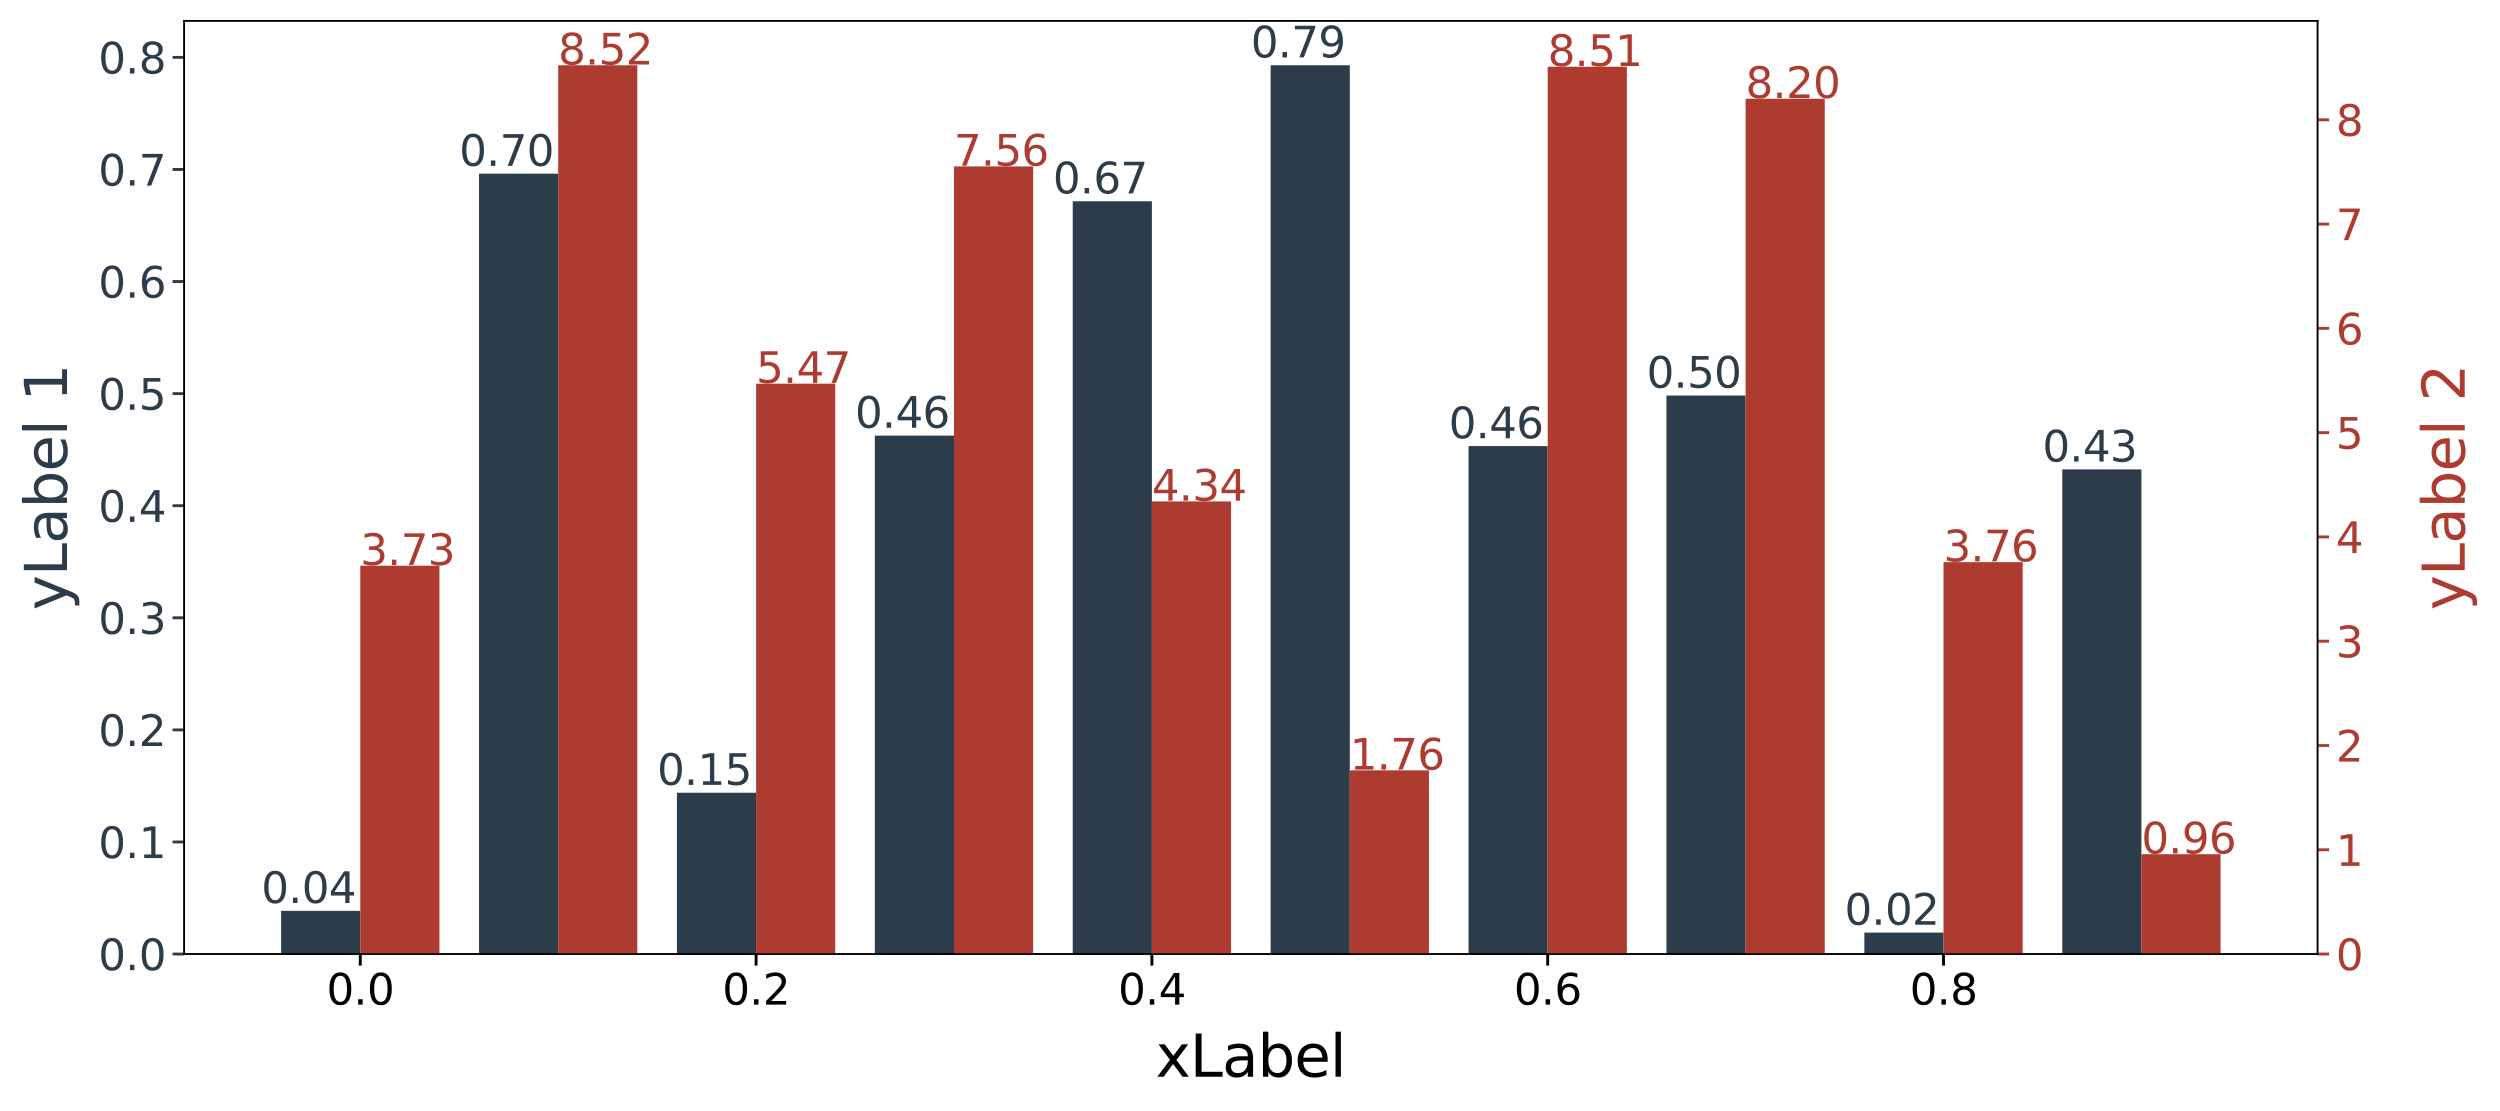 <?xml version="1.0" encoding="utf-8" standalone="no"?>
<!DOCTYPE svg PUBLIC "-//W3C//DTD SVG 1.1//EN"
  "http://www.w3.org/Graphics/SVG/1.1/DTD/svg11.dtd">
<svg xmlns:xlink="http://www.w3.org/1999/xlink" width="1296pt" height="576pt" viewBox="0 0 1296 576" xmlns="http://www.w3.org/2000/svg" version="1.1">
 <defs>
  <style type="text/css">*{stroke-linejoin: round; stroke-linecap: butt}</style>
 </defs>
 <g id="figure_1">
  <g id="patch_1">
   <path d="M 0 576 
L 1296 576 
L 1296 0 
L 0 0 
z
" style="fill: #ffffff"/>
  </g>
  <g id="axes_1">
   <g id="patch_2">
    <path d="M 95.46 494.58 
L 1201.42 494.58 
L 1201.42 10.8 
L 95.46 10.8 
z
" style="fill: #ffffff"/>
   </g>
   <g id="patch_3">
    <path d="M 145.731 494.58 
L 186.768 494.58 
L 186.768 472.18 
L 145.731 472.18 
z
" clip-path="url(#p70bff48c0e)" style="fill: #2c3c4b"/>
   </g>
   <g id="patch_4">
    <path d="M 248.325 494.58 
L 289.362 494.58 
L 289.362 90.04 
L 248.325 90.04 
z
" clip-path="url(#p70bff48c0e)" style="fill: #2c3c4b"/>
   </g>
   <g id="patch_5">
    <path d="M 350.918 494.58 
L 391.956 494.58 
L 391.956 410.948 
L 350.918 410.948 
z
" clip-path="url(#p70bff48c0e)" style="fill: #2c3c4b"/>
   </g>
   <g id="patch_6">
    <path d="M 453.512 494.58 
L 494.549 494.58 
L 494.549 225.826 
L 453.512 225.826 
z
" clip-path="url(#p70bff48c0e)" style="fill: #2c3c4b"/>
   </g>
   <g id="patch_7">
    <path d="M 556.106 494.58 
L 597.143 494.58 
L 597.143 104.321 
L 556.106 104.321 
z
" clip-path="url(#p70bff48c0e)" style="fill: #2c3c4b"/>
   </g>
   <g id="patch_8">
    <path d="M 658.699 494.58 
L 699.737 494.58 
L 699.737 33.837 
L 658.699 33.837 
z
" clip-path="url(#p70bff48c0e)" style="fill: #2c3c4b"/>
   </g>
   <g id="patch_9">
    <path d="M 761.293 494.58 
L 802.331 494.58 
L 802.331 231.255 
L 761.293 231.255 
z
" clip-path="url(#p70bff48c0e)" style="fill: #2c3c4b"/>
   </g>
   <g id="patch_10">
    <path d="M 863.887 494.58 
L 904.924 494.58 
L 904.924 205.06 
L 863.887 205.06 
z
" clip-path="url(#p70bff48c0e)" style="fill: #2c3c4b"/>
   </g>
   <g id="patch_11">
    <path d="M 966.48 494.58 
L 1007.518 494.58 
L 1007.518 483.449 
L 966.48 483.449 
z
" clip-path="url(#p70bff48c0e)" style="fill: #2c3c4b"/>
   </g>
   <g id="patch_12">
    <path d="M 1069.074 494.58 
L 1110.112 494.58 
L 1110.112 243.341 
L 1069.074 243.341 
z
" clip-path="url(#p70bff48c0e)" style="fill: #2c3c4b"/>
   </g>
   <g id="matplotlib.axis_1">
    <g id="xtick_1">
     <g id="line2d_1">
      <defs>
       <path id="m663f653083" d="M 0 0 
L 0 6 
" style="stroke: #000000; stroke-width: 1.5"/>
      </defs>
      <g>
       <use xlink:href="#m663f653083" x="186.768" y="494.58" style="stroke: #000000; stroke-width: 1.5"/>
      </g>
     </g>
     <g id="text_1">
      <!-- 0.0 -->
      <g transform="translate(169.275 520.797) scale(0.22 -0.22)">
       <defs>
        <path id="DejaVuSans-30" d="M 2034 4250 
Q 1547 4250 1301 3770 
Q 1056 3291 1056 2328 
Q 1056 1369 1301 889 
Q 1547 409 2034 409 
Q 2525 409 2770 889 
Q 3016 1369 3016 2328 
Q 3016 3291 2770 3770 
Q 2525 4250 2034 4250 
z
M 2034 4750 
Q 2819 4750 3233 4129 
Q 3647 3509 3647 2328 
Q 3647 1150 3233 529 
Q 2819 -91 2034 -91 
Q 1250 -91 836 529 
Q 422 1150 422 2328 
Q 422 3509 836 4129 
Q 1250 4750 2034 4750 
z
" transform="scale(0.016)"/>
        <path id="DejaVuSans-2e" d="M 684 794 
L 1344 794 
L 1344 0 
L 684 0 
L 684 794 
z
" transform="scale(0.016)"/>
       </defs>
       <use xlink:href="#DejaVuSans-30"/>
       <use xlink:href="#DejaVuSans-2e" x="63.623"/>
       <use xlink:href="#DejaVuSans-30" x="95.41"/>
      </g>
     </g>
    </g>
    <g id="xtick_2">
     <g id="line2d_2">
      <g>
       <use xlink:href="#m663f653083" x="391.956" y="494.58" style="stroke: #000000; stroke-width: 1.5"/>
      </g>
     </g>
     <g id="text_2">
      <!-- 0.2 -->
      <g transform="translate(374.462 520.797) scale(0.22 -0.22)">
       <defs>
        <path id="DejaVuSans-32" d="M 1228 531 
L 3431 531 
L 3431 0 
L 469 0 
L 469 531 
Q 828 903 1448 1529 
Q 2069 2156 2228 2338 
Q 2531 2678 2651 2914 
Q 2772 3150 2772 3378 
Q 2772 3750 2511 3984 
Q 2250 4219 1831 4219 
Q 1534 4219 1204 4116 
Q 875 4013 500 3803 
L 500 4441 
Q 881 4594 1212 4672 
Q 1544 4750 1819 4750 
Q 2544 4750 2975 4387 
Q 3406 4025 3406 3419 
Q 3406 3131 3298 2873 
Q 3191 2616 2906 2266 
Q 2828 2175 2409 1742 
Q 1991 1309 1228 531 
z
" transform="scale(0.016)"/>
       </defs>
       <use xlink:href="#DejaVuSans-30"/>
       <use xlink:href="#DejaVuSans-2e" x="63.623"/>
       <use xlink:href="#DejaVuSans-32" x="95.41"/>
      </g>
     </g>
    </g>
    <g id="xtick_3">
     <g id="line2d_3">
      <g>
       <use xlink:href="#m663f653083" x="597.143" y="494.58" style="stroke: #000000; stroke-width: 1.5"/>
      </g>
     </g>
     <g id="text_3">
      <!-- 0.4 -->
      <g transform="translate(579.65 520.797) scale(0.22 -0.22)">
       <defs>
        <path id="DejaVuSans-34" d="M 2419 4116 
L 825 1625 
L 2419 1625 
L 2419 4116 
z
M 2253 4666 
L 3047 4666 
L 3047 1625 
L 3713 1625 
L 3713 1100 
L 3047 1100 
L 3047 0 
L 2419 0 
L 2419 1100 
L 313 1100 
L 313 1709 
L 2253 4666 
z
" transform="scale(0.016)"/>
       </defs>
       <use xlink:href="#DejaVuSans-30"/>
       <use xlink:href="#DejaVuSans-2e" x="63.623"/>
       <use xlink:href="#DejaVuSans-34" x="95.41"/>
      </g>
     </g>
    </g>
    <g id="xtick_4">
     <g id="line2d_4">
      <g>
       <use xlink:href="#m663f653083" x="802.331" y="494.58" style="stroke: #000000; stroke-width: 1.5"/>
      </g>
     </g>
     <g id="text_4">
      <!-- 0.6 -->
      <g transform="translate(784.837 520.797) scale(0.22 -0.22)">
       <defs>
        <path id="DejaVuSans-36" d="M 2113 2584 
Q 1688 2584 1439 2293 
Q 1191 2003 1191 1497 
Q 1191 994 1439 701 
Q 1688 409 2113 409 
Q 2538 409 2786 701 
Q 3034 994 3034 1497 
Q 3034 2003 2786 2293 
Q 2538 2584 2113 2584 
z
M 3366 4563 
L 3366 3988 
Q 3128 4100 2886 4159 
Q 2644 4219 2406 4219 
Q 1781 4219 1451 3797 
Q 1122 3375 1075 2522 
Q 1259 2794 1537 2939 
Q 1816 3084 2150 3084 
Q 2853 3084 3261 2657 
Q 3669 2231 3669 1497 
Q 3669 778 3244 343 
Q 2819 -91 2113 -91 
Q 1303 -91 875 529 
Q 447 1150 447 2328 
Q 447 3434 972 4092 
Q 1497 4750 2381 4750 
Q 2619 4750 2861 4703 
Q 3103 4656 3366 4563 
z
" transform="scale(0.016)"/>
       </defs>
       <use xlink:href="#DejaVuSans-30"/>
       <use xlink:href="#DejaVuSans-2e" x="63.623"/>
       <use xlink:href="#DejaVuSans-36" x="95.41"/>
      </g>
     </g>
    </g>
    <g id="xtick_5">
     <g id="line2d_5">
      <g>
       <use xlink:href="#m663f653083" x="1007.518" y="494.58" style="stroke: #000000; stroke-width: 1.5"/>
      </g>
     </g>
     <g id="text_5">
      <!-- 0.8 -->
      <g transform="translate(990.024 520.797) scale(0.22 -0.22)">
       <defs>
        <path id="DejaVuSans-38" d="M 2034 2216 
Q 1584 2216 1326 1975 
Q 1069 1734 1069 1313 
Q 1069 891 1326 650 
Q 1584 409 2034 409 
Q 2484 409 2743 651 
Q 3003 894 3003 1313 
Q 3003 1734 2745 1975 
Q 2488 2216 2034 2216 
z
M 1403 2484 
Q 997 2584 770 2862 
Q 544 3141 544 3541 
Q 544 4100 942 4425 
Q 1341 4750 2034 4750 
Q 2731 4750 3128 4425 
Q 3525 4100 3525 3541 
Q 3525 3141 3298 2862 
Q 3072 2584 2669 2484 
Q 3125 2378 3379 2068 
Q 3634 1759 3634 1313 
Q 3634 634 3220 271 
Q 2806 -91 2034 -91 
Q 1263 -91 848 271 
Q 434 634 434 1313 
Q 434 1759 690 2068 
Q 947 2378 1403 2484 
z
M 1172 3481 
Q 1172 3119 1398 2916 
Q 1625 2713 2034 2713 
Q 2441 2713 2670 2916 
Q 2900 3119 2900 3481 
Q 2900 3844 2670 4047 
Q 2441 4250 2034 4250 
Q 1625 4250 1398 4047 
Q 1172 3844 1172 3481 
z
" transform="scale(0.016)"/>
       </defs>
       <use xlink:href="#DejaVuSans-30"/>
       <use xlink:href="#DejaVuSans-2e" x="63.623"/>
       <use xlink:href="#DejaVuSans-38" x="95.41"/>
      </g>
     </g>
    </g>
    <g id="text_6">
     <!-- xLabel -->
     <g transform="translate(599.092 558.167) scale(0.3 -0.3)">
      <defs>
       <path id="DejaVuSans-78" d="M 3513 3500 
L 2247 1797 
L 3578 0 
L 2900 0 
L 1881 1375 
L 863 0 
L 184 0 
L 1544 1831 
L 300 3500 
L 978 3500 
L 1906 2253 
L 2834 3500 
L 3513 3500 
z
" transform="scale(0.016)"/>
       <path id="DejaVuSans-4c" d="M 628 4666 
L 1259 4666 
L 1259 531 
L 3531 531 
L 3531 0 
L 628 0 
L 628 4666 
z
" transform="scale(0.016)"/>
       <path id="DejaVuSans-61" d="M 2194 1759 
Q 1497 1759 1228 1600 
Q 959 1441 959 1056 
Q 959 750 1161 570 
Q 1363 391 1709 391 
Q 2188 391 2477 730 
Q 2766 1069 2766 1631 
L 2766 1759 
L 2194 1759 
z
M 3341 1997 
L 3341 0 
L 2766 0 
L 2766 531 
Q 2569 213 2275 61 
Q 1981 -91 1556 -91 
Q 1019 -91 701 211 
Q 384 513 384 1019 
Q 384 1609 779 1909 
Q 1175 2209 1959 2209 
L 2766 2209 
L 2766 2266 
Q 2766 2663 2505 2880 
Q 2244 3097 1772 3097 
Q 1472 3097 1187 3025 
Q 903 2953 641 2809 
L 641 3341 
Q 956 3463 1253 3523 
Q 1550 3584 1831 3584 
Q 2591 3584 2966 3190 
Q 3341 2797 3341 1997 
z
" transform="scale(0.016)"/>
       <path id="DejaVuSans-62" d="M 3116 1747 
Q 3116 2381 2855 2742 
Q 2594 3103 2138 3103 
Q 1681 3103 1420 2742 
Q 1159 2381 1159 1747 
Q 1159 1113 1420 752 
Q 1681 391 2138 391 
Q 2594 391 2855 752 
Q 3116 1113 3116 1747 
z
M 1159 2969 
Q 1341 3281 1617 3432 
Q 1894 3584 2278 3584 
Q 2916 3584 3314 3078 
Q 3713 2572 3713 1747 
Q 3713 922 3314 415 
Q 2916 -91 2278 -91 
Q 1894 -91 1617 61 
Q 1341 213 1159 525 
L 1159 0 
L 581 0 
L 581 4863 
L 1159 4863 
L 1159 2969 
z
" transform="scale(0.016)"/>
       <path id="DejaVuSans-65" d="M 3597 1894 
L 3597 1613 
L 953 1613 
Q 991 1019 1311 708 
Q 1631 397 2203 397 
Q 2534 397 2845 478 
Q 3156 559 3463 722 
L 3463 178 
Q 3153 47 2828 -22 
Q 2503 -91 2169 -91 
Q 1331 -91 842 396 
Q 353 884 353 1716 
Q 353 2575 817 3079 
Q 1281 3584 2069 3584 
Q 2775 3584 3186 3129 
Q 3597 2675 3597 1894 
z
M 3022 2063 
Q 3016 2534 2758 2815 
Q 2500 3097 2075 3097 
Q 1594 3097 1305 2825 
Q 1016 2553 972 2059 
L 3022 2063 
z
" transform="scale(0.016)"/>
       <path id="DejaVuSans-6c" d="M 603 4863 
L 1178 4863 
L 1178 0 
L 603 0 
L 603 4863 
z
" transform="scale(0.016)"/>
      </defs>
      <use xlink:href="#DejaVuSans-78"/>
      <use xlink:href="#DejaVuSans-4c" x="59.18"/>
      <use xlink:href="#DejaVuSans-61" x="114.893"/>
      <use xlink:href="#DejaVuSans-62" x="176.172"/>
      <use xlink:href="#DejaVuSans-65" x="239.648"/>
      <use xlink:href="#DejaVuSans-6c" x="301.172"/>
     </g>
    </g>
   </g>
   <g id="matplotlib.axis_2">
    <g id="ytick_1">
     <g id="line2d_6">
      <defs>
       <path id="mf1631719a9" d="M 0 0 
L -6 0 
" style="stroke: #2c3c4b; stroke-width: 1.5"/>
      </defs>
      <g>
       <use xlink:href="#mf1631719a9" x="95.46" y="494.58" style="fill: #2c3c4b; stroke: #2c3c4b; stroke-width: 1.5"/>
      </g>
     </g>
     <g id="text_7">
      <!-- 0.0 -->
      <g style="fill: #2c3c4b" transform="translate(50.973 502.938) scale(0.22 -0.22)">
       <use xlink:href="#DejaVuSans-30"/>
       <use xlink:href="#DejaVuSans-2e" x="63.623"/>
       <use xlink:href="#DejaVuSans-30" x="95.41"/>
      </g>
     </g>
    </g>
    <g id="ytick_2">
     <g id="line2d_7">
      <g>
       <use xlink:href="#mf1631719a9" x="95.46" y="436.475" style="fill: #2c3c4b; stroke: #2c3c4b; stroke-width: 1.5"/>
      </g>
     </g>
     <g id="text_8">
      <!-- 0.1 -->
      <g style="fill: #2c3c4b" transform="translate(50.973 444.833) scale(0.22 -0.22)">
       <defs>
        <path id="DejaVuSans-31" d="M 794 531 
L 1825 531 
L 1825 4091 
L 703 3866 
L 703 4441 
L 1819 4666 
L 2450 4666 
L 2450 531 
L 3481 531 
L 3481 0 
L 794 0 
L 794 531 
z
" transform="scale(0.016)"/>
       </defs>
       <use xlink:href="#DejaVuSans-30"/>
       <use xlink:href="#DejaVuSans-2e" x="63.623"/>
       <use xlink:href="#DejaVuSans-31" x="95.41"/>
      </g>
     </g>
    </g>
    <g id="ytick_3">
     <g id="line2d_8">
      <g>
       <use xlink:href="#mf1631719a9" x="95.46" y="378.37" style="fill: #2c3c4b; stroke: #2c3c4b; stroke-width: 1.5"/>
      </g>
     </g>
     <g id="text_9">
      <!-- 0.2 -->
      <g style="fill: #2c3c4b" transform="translate(50.973 386.729) scale(0.22 -0.22)">
       <use xlink:href="#DejaVuSans-30"/>
       <use xlink:href="#DejaVuSans-2e" x="63.623"/>
       <use xlink:href="#DejaVuSans-32" x="95.41"/>
      </g>
     </g>
    </g>
    <g id="ytick_4">
     <g id="line2d_9">
      <g>
       <use xlink:href="#mf1631719a9" x="95.46" y="320.266" style="fill: #2c3c4b; stroke: #2c3c4b; stroke-width: 1.5"/>
      </g>
     </g>
     <g id="text_10">
      <!-- 0.3 -->
      <g style="fill: #2c3c4b" transform="translate(50.973 328.624) scale(0.22 -0.22)">
       <defs>
        <path id="DejaVuSans-33" d="M 2597 2516 
Q 3050 2419 3304 2112 
Q 3559 1806 3559 1356 
Q 3559 666 3084 287 
Q 2609 -91 1734 -91 
Q 1441 -91 1130 -33 
Q 819 25 488 141 
L 488 750 
Q 750 597 1062 519 
Q 1375 441 1716 441 
Q 2309 441 2620 675 
Q 2931 909 2931 1356 
Q 2931 1769 2642 2001 
Q 2353 2234 1838 2234 
L 1294 2234 
L 1294 2753 
L 1863 2753 
Q 2328 2753 2575 2939 
Q 2822 3125 2822 3475 
Q 2822 3834 2567 4026 
Q 2313 4219 1838 4219 
Q 1578 4219 1281 4162 
Q 984 4106 628 3988 
L 628 4550 
Q 988 4650 1302 4700 
Q 1616 4750 1894 4750 
Q 2613 4750 3031 4423 
Q 3450 4097 3450 3541 
Q 3450 3153 3228 2886 
Q 3006 2619 2597 2516 
z
" transform="scale(0.016)"/>
       </defs>
       <use xlink:href="#DejaVuSans-30"/>
       <use xlink:href="#DejaVuSans-2e" x="63.623"/>
       <use xlink:href="#DejaVuSans-33" x="95.41"/>
      </g>
     </g>
    </g>
    <g id="ytick_5">
     <g id="line2d_10">
      <g>
       <use xlink:href="#mf1631719a9" x="95.46" y="262.161" style="fill: #2c3c4b; stroke: #2c3c4b; stroke-width: 1.5"/>
      </g>
     </g>
     <g id="text_11">
      <!-- 0.4 -->
      <g style="fill: #2c3c4b" transform="translate(50.973 270.519) scale(0.22 -0.22)">
       <use xlink:href="#DejaVuSans-30"/>
       <use xlink:href="#DejaVuSans-2e" x="63.623"/>
       <use xlink:href="#DejaVuSans-34" x="95.41"/>
      </g>
     </g>
    </g>
    <g id="ytick_6">
     <g id="line2d_11">
      <g>
       <use xlink:href="#mf1631719a9" x="95.46" y="204.056" style="fill: #2c3c4b; stroke: #2c3c4b; stroke-width: 1.5"/>
      </g>
     </g>
     <g id="text_12">
      <!-- 0.5 -->
      <g style="fill: #2c3c4b" transform="translate(50.973 212.414) scale(0.22 -0.22)">
       <defs>
        <path id="DejaVuSans-35" d="M 691 4666 
L 3169 4666 
L 3169 4134 
L 1269 4134 
L 1269 2991 
Q 1406 3038 1543 3061 
Q 1681 3084 1819 3084 
Q 2600 3084 3056 2656 
Q 3513 2228 3513 1497 
Q 3513 744 3044 326 
Q 2575 -91 1722 -91 
Q 1428 -91 1123 -41 
Q 819 9 494 109 
L 494 744 
Q 775 591 1075 516 
Q 1375 441 1709 441 
Q 2250 441 2565 725 
Q 2881 1009 2881 1497 
Q 2881 1984 2565 2268 
Q 2250 2553 1709 2553 
Q 1456 2553 1204 2497 
Q 953 2441 691 2322 
L 691 4666 
z
" transform="scale(0.016)"/>
       </defs>
       <use xlink:href="#DejaVuSans-30"/>
       <use xlink:href="#DejaVuSans-2e" x="63.623"/>
       <use xlink:href="#DejaVuSans-35" x="95.41"/>
      </g>
     </g>
    </g>
    <g id="ytick_7">
     <g id="line2d_12">
      <g>
       <use xlink:href="#mf1631719a9" x="95.46" y="145.951" style="fill: #2c3c4b; stroke: #2c3c4b; stroke-width: 1.5"/>
      </g>
     </g>
     <g id="text_13">
      <!-- 0.6 -->
      <g style="fill: #2c3c4b" transform="translate(50.973 154.309) scale(0.22 -0.22)">
       <use xlink:href="#DejaVuSans-30"/>
       <use xlink:href="#DejaVuSans-2e" x="63.623"/>
       <use xlink:href="#DejaVuSans-36" x="95.41"/>
      </g>
     </g>
    </g>
    <g id="ytick_8">
     <g id="line2d_13">
      <g>
       <use xlink:href="#mf1631719a9" x="95.46" y="87.846" style="fill: #2c3c4b; stroke: #2c3c4b; stroke-width: 1.5"/>
      </g>
     </g>
     <g id="text_14">
      <!-- 0.7 -->
      <g style="fill: #2c3c4b" transform="translate(50.973 96.205) scale(0.22 -0.22)">
       <defs>
        <path id="DejaVuSans-37" d="M 525 4666 
L 3525 4666 
L 3525 4397 
L 1831 0 
L 1172 0 
L 2766 4134 
L 525 4134 
L 525 4666 
z
" transform="scale(0.016)"/>
       </defs>
       <use xlink:href="#DejaVuSans-30"/>
       <use xlink:href="#DejaVuSans-2e" x="63.623"/>
       <use xlink:href="#DejaVuSans-37" x="95.41"/>
      </g>
     </g>
    </g>
    <g id="ytick_9">
     <g id="line2d_14">
      <g>
       <use xlink:href="#mf1631719a9" x="95.46" y="29.741" style="fill: #2c3c4b; stroke: #2c3c4b; stroke-width: 1.5"/>
      </g>
     </g>
     <g id="text_15">
      <!-- 0.8 -->
      <g style="fill: #2c3c4b" transform="translate(50.973 38.1) scale(0.22 -0.22)">
       <use xlink:href="#DejaVuSans-30"/>
       <use xlink:href="#DejaVuSans-2e" x="63.623"/>
       <use xlink:href="#DejaVuSans-38" x="95.41"/>
      </g>
     </g>
    </g>
    <g id="text_16">
     <!-- yLabel 1 -->
     <g style="fill: #2c3c4b" transform="translate(34.734 316.349) rotate(-90) scale(0.3 -0.3)">
      <defs>
       <path id="DejaVuSans-79" d="M 2059 -325 
Q 1816 -950 1584 -1140 
Q 1353 -1331 966 -1331 
L 506 -1331 
L 506 -850 
L 844 -850 
Q 1081 -850 1212 -737 
Q 1344 -625 1503 -206 
L 1606 56 
L 191 3500 
L 800 3500 
L 1894 763 
L 2988 3500 
L 3597 3500 
L 2059 -325 
z
" transform="scale(0.016)"/>
       <path id="DejaVuSans-20" transform="scale(0.016)"/>
      </defs>
      <use xlink:href="#DejaVuSans-79"/>
      <use xlink:href="#DejaVuSans-4c" x="59.18"/>
      <use xlink:href="#DejaVuSans-61" x="114.893"/>
      <use xlink:href="#DejaVuSans-62" x="176.172"/>
      <use xlink:href="#DejaVuSans-65" x="239.648"/>
      <use xlink:href="#DejaVuSans-6c" x="301.172"/>
      <use xlink:href="#DejaVuSans-20" x="328.955"/>
      <use xlink:href="#DejaVuSans-31" x="360.742"/>
     </g>
    </g>
   </g>
   <g id="patch_13">
    <path d="M 95.46 494.58 
L 95.46 10.8 
" style="fill: none; stroke: #000000; stroke-width: 0.8; stroke-linejoin: miter; stroke-linecap: square"/>
   </g>
   <g id="patch_14">
    <path d="M 1201.42 494.58 
L 1201.42 10.8 
" style="fill: none; stroke: #000000; stroke-width: 0.8; stroke-linejoin: miter; stroke-linecap: square"/>
   </g>
   <g id="patch_15">
    <path d="M 95.46 494.58 
L 1201.42 494.58 
" style="fill: none; stroke: #000000; stroke-width: 0.8; stroke-linejoin: miter; stroke-linecap: square"/>
   </g>
   <g id="patch_16">
    <path d="M 95.46 10.8 
L 1201.42 10.8 
" style="fill: none; stroke: #000000; stroke-width: 0.8; stroke-linejoin: miter; stroke-linecap: square"/>
   </g>
   <g id="text_17">
    <!-- 0.04 -->
    <g style="fill: #2c3c4b" transform="translate(135.472 468.112) scale(0.22 -0.22)">
     <use xlink:href="#DejaVuSans-30"/>
     <use xlink:href="#DejaVuSans-2e" x="63.623"/>
     <use xlink:href="#DejaVuSans-30" x="95.41"/>
     <use xlink:href="#DejaVuSans-34" x="159.033"/>
    </g>
   </g>
   <g id="text_18">
    <!-- 0.70 -->
    <g style="fill: #2c3c4b" transform="translate(238.065 85.973) scale(0.22 -0.22)">
     <use xlink:href="#DejaVuSans-30"/>
     <use xlink:href="#DejaVuSans-2e" x="63.623"/>
     <use xlink:href="#DejaVuSans-37" x="95.41"/>
     <use xlink:href="#DejaVuSans-30" x="159.033"/>
    </g>
   </g>
   <g id="text_19">
    <!-- 0.15 -->
    <g style="fill: #2c3c4b" transform="translate(340.659 406.881) scale(0.22 -0.22)">
     <use xlink:href="#DejaVuSans-30"/>
     <use xlink:href="#DejaVuSans-2e" x="63.623"/>
     <use xlink:href="#DejaVuSans-31" x="95.41"/>
     <use xlink:href="#DejaVuSans-35" x="159.033"/>
    </g>
   </g>
   <g id="text_20">
    <!-- 0.46 -->
    <g style="fill: #2c3c4b" transform="translate(443.253 221.759) scale(0.22 -0.22)">
     <use xlink:href="#DejaVuSans-30"/>
     <use xlink:href="#DejaVuSans-2e" x="63.623"/>
     <use xlink:href="#DejaVuSans-34" x="95.41"/>
     <use xlink:href="#DejaVuSans-36" x="159.033"/>
    </g>
   </g>
   <g id="text_21">
    <!-- 0.67 -->
    <g style="fill: #2c3c4b" transform="translate(545.846 100.254) scale(0.22 -0.22)">
     <use xlink:href="#DejaVuSans-30"/>
     <use xlink:href="#DejaVuSans-2e" x="63.623"/>
     <use xlink:href="#DejaVuSans-36" x="95.41"/>
     <use xlink:href="#DejaVuSans-37" x="159.033"/>
    </g>
   </g>
   <g id="text_22">
    <!-- 0.79 -->
    <g style="fill: #2c3c4b" transform="translate(648.44 29.77) scale(0.22 -0.22)">
     <defs>
      <path id="DejaVuSans-39" d="M 703 97 
L 703 672 
Q 941 559 1184 500 
Q 1428 441 1663 441 
Q 2288 441 2617 861 
Q 2947 1281 2994 2138 
Q 2813 1869 2534 1725 
Q 2256 1581 1919 1581 
Q 1219 1581 811 2004 
Q 403 2428 403 3163 
Q 403 3881 828 4315 
Q 1253 4750 1959 4750 
Q 2769 4750 3195 4129 
Q 3622 3509 3622 2328 
Q 3622 1225 3098 567 
Q 2575 -91 1691 -91 
Q 1453 -91 1209 -44 
Q 966 3 703 97 
z
M 1959 2075 
Q 2384 2075 2632 2365 
Q 2881 2656 2881 3163 
Q 2881 3666 2632 3958 
Q 2384 4250 1959 4250 
Q 1534 4250 1286 3958 
Q 1038 3666 1038 3163 
Q 1038 2656 1286 2365 
Q 1534 2075 1959 2075 
z
" transform="scale(0.016)"/>
     </defs>
     <use xlink:href="#DejaVuSans-30"/>
     <use xlink:href="#DejaVuSans-2e" x="63.623"/>
     <use xlink:href="#DejaVuSans-37" x="95.41"/>
     <use xlink:href="#DejaVuSans-39" x="159.033"/>
    </g>
   </g>
   <g id="text_23">
    <!-- 0.46 -->
    <g style="fill: #2c3c4b" transform="translate(751.034 227.188) scale(0.22 -0.22)">
     <use xlink:href="#DejaVuSans-30"/>
     <use xlink:href="#DejaVuSans-2e" x="63.623"/>
     <use xlink:href="#DejaVuSans-34" x="95.41"/>
     <use xlink:href="#DejaVuSans-36" x="159.033"/>
    </g>
   </g>
   <g id="text_24">
    <!-- 0.50 -->
    <g style="fill: #2c3c4b" transform="translate(853.627 200.993) scale(0.22 -0.22)">
     <use xlink:href="#DejaVuSans-30"/>
     <use xlink:href="#DejaVuSans-2e" x="63.623"/>
     <use xlink:href="#DejaVuSans-35" x="95.41"/>
     <use xlink:href="#DejaVuSans-30" x="159.033"/>
    </g>
   </g>
   <g id="text_25">
    <!-- 0.02 -->
    <g style="fill: #2c3c4b" transform="translate(956.221 479.381) scale(0.22 -0.22)">
     <use xlink:href="#DejaVuSans-30"/>
     <use xlink:href="#DejaVuSans-2e" x="63.623"/>
     <use xlink:href="#DejaVuSans-30" x="95.41"/>
     <use xlink:href="#DejaVuSans-32" x="159.033"/>
    </g>
   </g>
   <g id="text_26">
    <!-- 0.43 -->
    <g style="fill: #2c3c4b" transform="translate(1058.815 239.274) scale(0.22 -0.22)">
     <use xlink:href="#DejaVuSans-30"/>
     <use xlink:href="#DejaVuSans-2e" x="63.623"/>
     <use xlink:href="#DejaVuSans-34" x="95.41"/>
     <use xlink:href="#DejaVuSans-33" x="159.033"/>
    </g>
   </g>
  </g>
  <g id="axes_2">
   <g id="patch_17">
    <path d="M 186.768 494.58 
L 227.806 494.58 
L 227.806 293.276 
L 186.768 293.276 
z
" clip-path="url(#p70bff48c0e)" style="fill: #ae3b2f"/>
   </g>
   <g id="patch_18">
    <path d="M 289.362 494.58 
L 330.4 494.58 
L 330.4 33.837 
L 289.362 33.837 
z
" clip-path="url(#p70bff48c0e)" style="fill: #ae3b2f"/>
   </g>
   <g id="patch_19">
    <path d="M 391.956 494.58 
L 432.993 494.58 
L 432.993 198.883 
L 391.956 198.883 
z
" clip-path="url(#p70bff48c0e)" style="fill: #ae3b2f"/>
   </g>
   <g id="patch_20">
    <path d="M 494.549 494.58 
L 535.587 494.58 
L 535.587 86.26 
L 494.549 86.26 
z
" clip-path="url(#p70bff48c0e)" style="fill: #ae3b2f"/>
   </g>
   <g id="patch_21">
    <path d="M 597.143 494.58 
L 638.181 494.58 
L 638.181 259.925 
L 597.143 259.925 
z
" clip-path="url(#p70bff48c0e)" style="fill: #ae3b2f"/>
   </g>
   <g id="patch_22">
    <path d="M 699.737 494.58 
L 740.774 494.58 
L 740.774 399.334 
L 699.737 399.334 
z
" clip-path="url(#p70bff48c0e)" style="fill: #ae3b2f"/>
   </g>
   <g id="patch_23">
    <path d="M 802.331 494.58 
L 843.368 494.58 
L 843.368 34.601 
L 802.331 34.601 
z
" clip-path="url(#p70bff48c0e)" style="fill: #ae3b2f"/>
   </g>
   <g id="patch_24">
    <path d="M 904.924 494.58 
L 945.962 494.58 
L 945.962 51.173 
L 904.924 51.173 
z
" clip-path="url(#p70bff48c0e)" style="fill: #ae3b2f"/>
   </g>
   <g id="patch_25">
    <path d="M 1007.518 494.58 
L 1048.555 494.58 
L 1048.555 291.393 
L 1007.518 291.393 
z
" clip-path="url(#p70bff48c0e)" style="fill: #ae3b2f"/>
   </g>
   <g id="patch_26">
    <path d="M 1110.112 494.58 
L 1151.149 494.58 
L 1151.149 442.822 
L 1110.112 442.822 
z
" clip-path="url(#p70bff48c0e)" style="fill: #ae3b2f"/>
   </g>
   <g id="matplotlib.axis_3">
    <g id="ytick_10">
     <g id="line2d_15">
      <defs>
       <path id="m5d5b961f98" d="M 0 0 
L 6 0 
" style="stroke: #ae3b2f; stroke-width: 1.5"/>
      </defs>
      <g>
       <use xlink:href="#m5d5b961f98" x="1201.42" y="494.58" style="fill: #ae3b2f; stroke: #ae3b2f; stroke-width: 1.5"/>
      </g>
     </g>
     <g id="text_27">
      <!-- 0 -->
      <g style="fill: #ae3b2f" transform="translate(1210.92 502.938) scale(0.22 -0.22)">
       <use xlink:href="#DejaVuSans-30"/>
      </g>
     </g>
    </g>
    <g id="ytick_11">
     <g id="line2d_16">
      <g>
       <use xlink:href="#m5d5b961f98" x="1201.42" y="440.521" style="fill: #ae3b2f; stroke: #ae3b2f; stroke-width: 1.5"/>
      </g>
     </g>
     <g id="text_28">
      <!-- 1 -->
      <g style="fill: #ae3b2f" transform="translate(1210.92 448.879) scale(0.22 -0.22)">
       <use xlink:href="#DejaVuSans-31"/>
      </g>
     </g>
    </g>
    <g id="ytick_12">
     <g id="line2d_17">
      <g>
       <use xlink:href="#m5d5b961f98" x="1201.42" y="386.461" style="fill: #ae3b2f; stroke: #ae3b2f; stroke-width: 1.5"/>
      </g>
     </g>
     <g id="text_29">
      <!-- 2 -->
      <g style="fill: #ae3b2f" transform="translate(1210.92 394.819) scale(0.22 -0.22)">
       <use xlink:href="#DejaVuSans-32"/>
      </g>
     </g>
    </g>
    <g id="ytick_13">
     <g id="line2d_18">
      <g>
       <use xlink:href="#m5d5b961f98" x="1201.42" y="332.402" style="fill: #ae3b2f; stroke: #ae3b2f; stroke-width: 1.5"/>
      </g>
     </g>
     <g id="text_30">
      <!-- 3 -->
      <g style="fill: #ae3b2f" transform="translate(1210.92 340.76) scale(0.22 -0.22)">
       <use xlink:href="#DejaVuSans-33"/>
      </g>
     </g>
    </g>
    <g id="ytick_14">
     <g id="line2d_19">
      <g>
       <use xlink:href="#m5d5b961f98" x="1201.42" y="278.342" style="fill: #ae3b2f; stroke: #ae3b2f; stroke-width: 1.5"/>
      </g>
     </g>
     <g id="text_31">
      <!-- 4 -->
      <g style="fill: #ae3b2f" transform="translate(1210.92 286.7) scale(0.22 -0.22)">
       <use xlink:href="#DejaVuSans-34"/>
      </g>
     </g>
    </g>
    <g id="ytick_15">
     <g id="line2d_20">
      <g>
       <use xlink:href="#m5d5b961f98" x="1201.42" y="224.283" style="fill: #ae3b2f; stroke: #ae3b2f; stroke-width: 1.5"/>
      </g>
     </g>
     <g id="text_32">
      <!-- 5 -->
      <g style="fill: #ae3b2f" transform="translate(1210.92 232.641) scale(0.22 -0.22)">
       <use xlink:href="#DejaVuSans-35"/>
      </g>
     </g>
    </g>
    <g id="ytick_16">
     <g id="line2d_21">
      <g>
       <use xlink:href="#m5d5b961f98" x="1201.42" y="170.223" style="fill: #ae3b2f; stroke: #ae3b2f; stroke-width: 1.5"/>
      </g>
     </g>
     <g id="text_33">
      <!-- 6 -->
      <g style="fill: #ae3b2f" transform="translate(1210.92 178.581) scale(0.22 -0.22)">
       <use xlink:href="#DejaVuSans-36"/>
      </g>
     </g>
    </g>
    <g id="ytick_17">
     <g id="line2d_22">
      <g>
       <use xlink:href="#m5d5b961f98" x="1201.42" y="116.164" style="fill: #ae3b2f; stroke: #ae3b2f; stroke-width: 1.5"/>
      </g>
     </g>
     <g id="text_34">
      <!-- 7 -->
      <g style="fill: #ae3b2f" transform="translate(1210.92 124.522) scale(0.22 -0.22)">
       <use xlink:href="#DejaVuSans-37"/>
      </g>
     </g>
    </g>
    <g id="ytick_18">
     <g id="line2d_23">
      <g>
       <use xlink:href="#m5d5b961f98" x="1201.42" y="62.104" style="fill: #ae3b2f; stroke: #ae3b2f; stroke-width: 1.5"/>
      </g>
     </g>
     <g id="text_35">
      <!-- 8 -->
      <g style="fill: #ae3b2f" transform="translate(1210.92 70.462) scale(0.22 -0.22)">
       <use xlink:href="#DejaVuSans-38"/>
      </g>
     </g>
    </g>
    <g id="text_36">
     <!-- yLabel 2 -->
     <g style="fill: #ae3b2f" transform="translate(1277.713 316.349) rotate(-90) scale(0.3 -0.3)">
      <use xlink:href="#DejaVuSans-79"/>
      <use xlink:href="#DejaVuSans-4c" x="59.18"/>
      <use xlink:href="#DejaVuSans-61" x="114.893"/>
      <use xlink:href="#DejaVuSans-62" x="176.172"/>
      <use xlink:href="#DejaVuSans-65" x="239.648"/>
      <use xlink:href="#DejaVuSans-6c" x="301.172"/>
      <use xlink:href="#DejaVuSans-20" x="328.955"/>
      <use xlink:href="#DejaVuSans-32" x="360.742"/>
     </g>
    </g>
   </g>
   <g id="patch_27">
    <path d="M 95.46 494.58 
L 95.46 10.8 
" style="fill: none; stroke: #000000; stroke-width: 0.8; stroke-linejoin: miter; stroke-linecap: square"/>
   </g>
   <g id="patch_28">
    <path d="M 1201.42 494.58 
L 1201.42 10.8 
" style="fill: none; stroke: #000000; stroke-width: 0.8; stroke-linejoin: miter; stroke-linecap: square"/>
   </g>
   <g id="patch_29">
    <path d="M 95.46 494.58 
L 1201.42 494.58 
" style="fill: none; stroke: #000000; stroke-width: 0.8; stroke-linejoin: miter; stroke-linecap: square"/>
   </g>
   <g id="patch_30">
    <path d="M 95.46 10.8 
L 1201.42 10.8 
" style="fill: none; stroke: #000000; stroke-width: 0.8; stroke-linejoin: miter; stroke-linecap: square"/>
   </g>
   <g id="text_37">
    <!-- 3.73 -->
    <g style="fill: #ae3b2f" transform="translate(186.768 292.898) scale(0.22 -0.22)">
     <use xlink:href="#DejaVuSans-33"/>
     <use xlink:href="#DejaVuSans-2e" x="63.623"/>
     <use xlink:href="#DejaVuSans-37" x="95.41"/>
     <use xlink:href="#DejaVuSans-33" x="159.033"/>
    </g>
   </g>
   <g id="text_38">
    <!-- 8.52 -->
    <g style="fill: #ae3b2f" transform="translate(289.362 33.459) scale(0.22 -0.22)">
     <use xlink:href="#DejaVuSans-38"/>
     <use xlink:href="#DejaVuSans-2e" x="63.623"/>
     <use xlink:href="#DejaVuSans-35" x="95.41"/>
     <use xlink:href="#DejaVuSans-32" x="159.033"/>
    </g>
   </g>
   <g id="text_39">
    <!-- 5.47 -->
    <g style="fill: #ae3b2f" transform="translate(391.956 198.505) scale(0.22 -0.22)">
     <use xlink:href="#DejaVuSans-35"/>
     <use xlink:href="#DejaVuSans-2e" x="63.623"/>
     <use xlink:href="#DejaVuSans-34" x="95.41"/>
     <use xlink:href="#DejaVuSans-37" x="159.033"/>
    </g>
   </g>
   <g id="text_40">
    <!-- 7.56 -->
    <g style="fill: #ae3b2f" transform="translate(494.549 85.881) scale(0.22 -0.22)">
     <use xlink:href="#DejaVuSans-37"/>
     <use xlink:href="#DejaVuSans-2e" x="63.623"/>
     <use xlink:href="#DejaVuSans-35" x="95.41"/>
     <use xlink:href="#DejaVuSans-36" x="159.033"/>
    </g>
   </g>
   <g id="text_41">
    <!-- 4.34 -->
    <g style="fill: #ae3b2f" transform="translate(597.143 259.547) scale(0.22 -0.22)">
     <use xlink:href="#DejaVuSans-34"/>
     <use xlink:href="#DejaVuSans-2e" x="63.623"/>
     <use xlink:href="#DejaVuSans-33" x="95.41"/>
     <use xlink:href="#DejaVuSans-34" x="159.033"/>
    </g>
   </g>
   <g id="text_42">
    <!-- 1.76 -->
    <g style="fill: #ae3b2f" transform="translate(699.737 398.955) scale(0.22 -0.22)">
     <use xlink:href="#DejaVuSans-31"/>
     <use xlink:href="#DejaVuSans-2e" x="63.623"/>
     <use xlink:href="#DejaVuSans-37" x="95.41"/>
     <use xlink:href="#DejaVuSans-36" x="159.033"/>
    </g>
   </g>
   <g id="text_43">
    <!-- 8.51 -->
    <g style="fill: #ae3b2f" transform="translate(802.331 34.223) scale(0.22 -0.22)">
     <use xlink:href="#DejaVuSans-38"/>
     <use xlink:href="#DejaVuSans-2e" x="63.623"/>
     <use xlink:href="#DejaVuSans-35" x="95.41"/>
     <use xlink:href="#DejaVuSans-31" x="159.033"/>
    </g>
   </g>
   <g id="text_44">
    <!-- 8.20 -->
    <g style="fill: #ae3b2f" transform="translate(904.924 50.795) scale(0.22 -0.22)">
     <use xlink:href="#DejaVuSans-38"/>
     <use xlink:href="#DejaVuSans-2e" x="63.623"/>
     <use xlink:href="#DejaVuSans-32" x="95.41"/>
     <use xlink:href="#DejaVuSans-30" x="159.033"/>
    </g>
   </g>
   <g id="text_45">
    <!-- 3.76 -->
    <g style="fill: #ae3b2f" transform="translate(1007.518 291.015) scale(0.22 -0.22)">
     <use xlink:href="#DejaVuSans-33"/>
     <use xlink:href="#DejaVuSans-2e" x="63.623"/>
     <use xlink:href="#DejaVuSans-37" x="95.41"/>
     <use xlink:href="#DejaVuSans-36" x="159.033"/>
    </g>
   </g>
   <g id="text_46">
    <!-- 0.96 -->
    <g style="fill: #ae3b2f" transform="translate(1110.112 442.443) scale(0.22 -0.22)">
     <use xlink:href="#DejaVuSans-30"/>
     <use xlink:href="#DejaVuSans-2e" x="63.623"/>
     <use xlink:href="#DejaVuSans-39" x="95.41"/>
     <use xlink:href="#DejaVuSans-36" x="159.033"/>
    </g>
   </g>
  </g>
 </g>
 <defs>
  <clipPath id="p70bff48c0e">
   <rect x="95.46" y="10.8" width="1105.96" height="483.78"/>
  </clipPath>
 </defs>
</svg>
